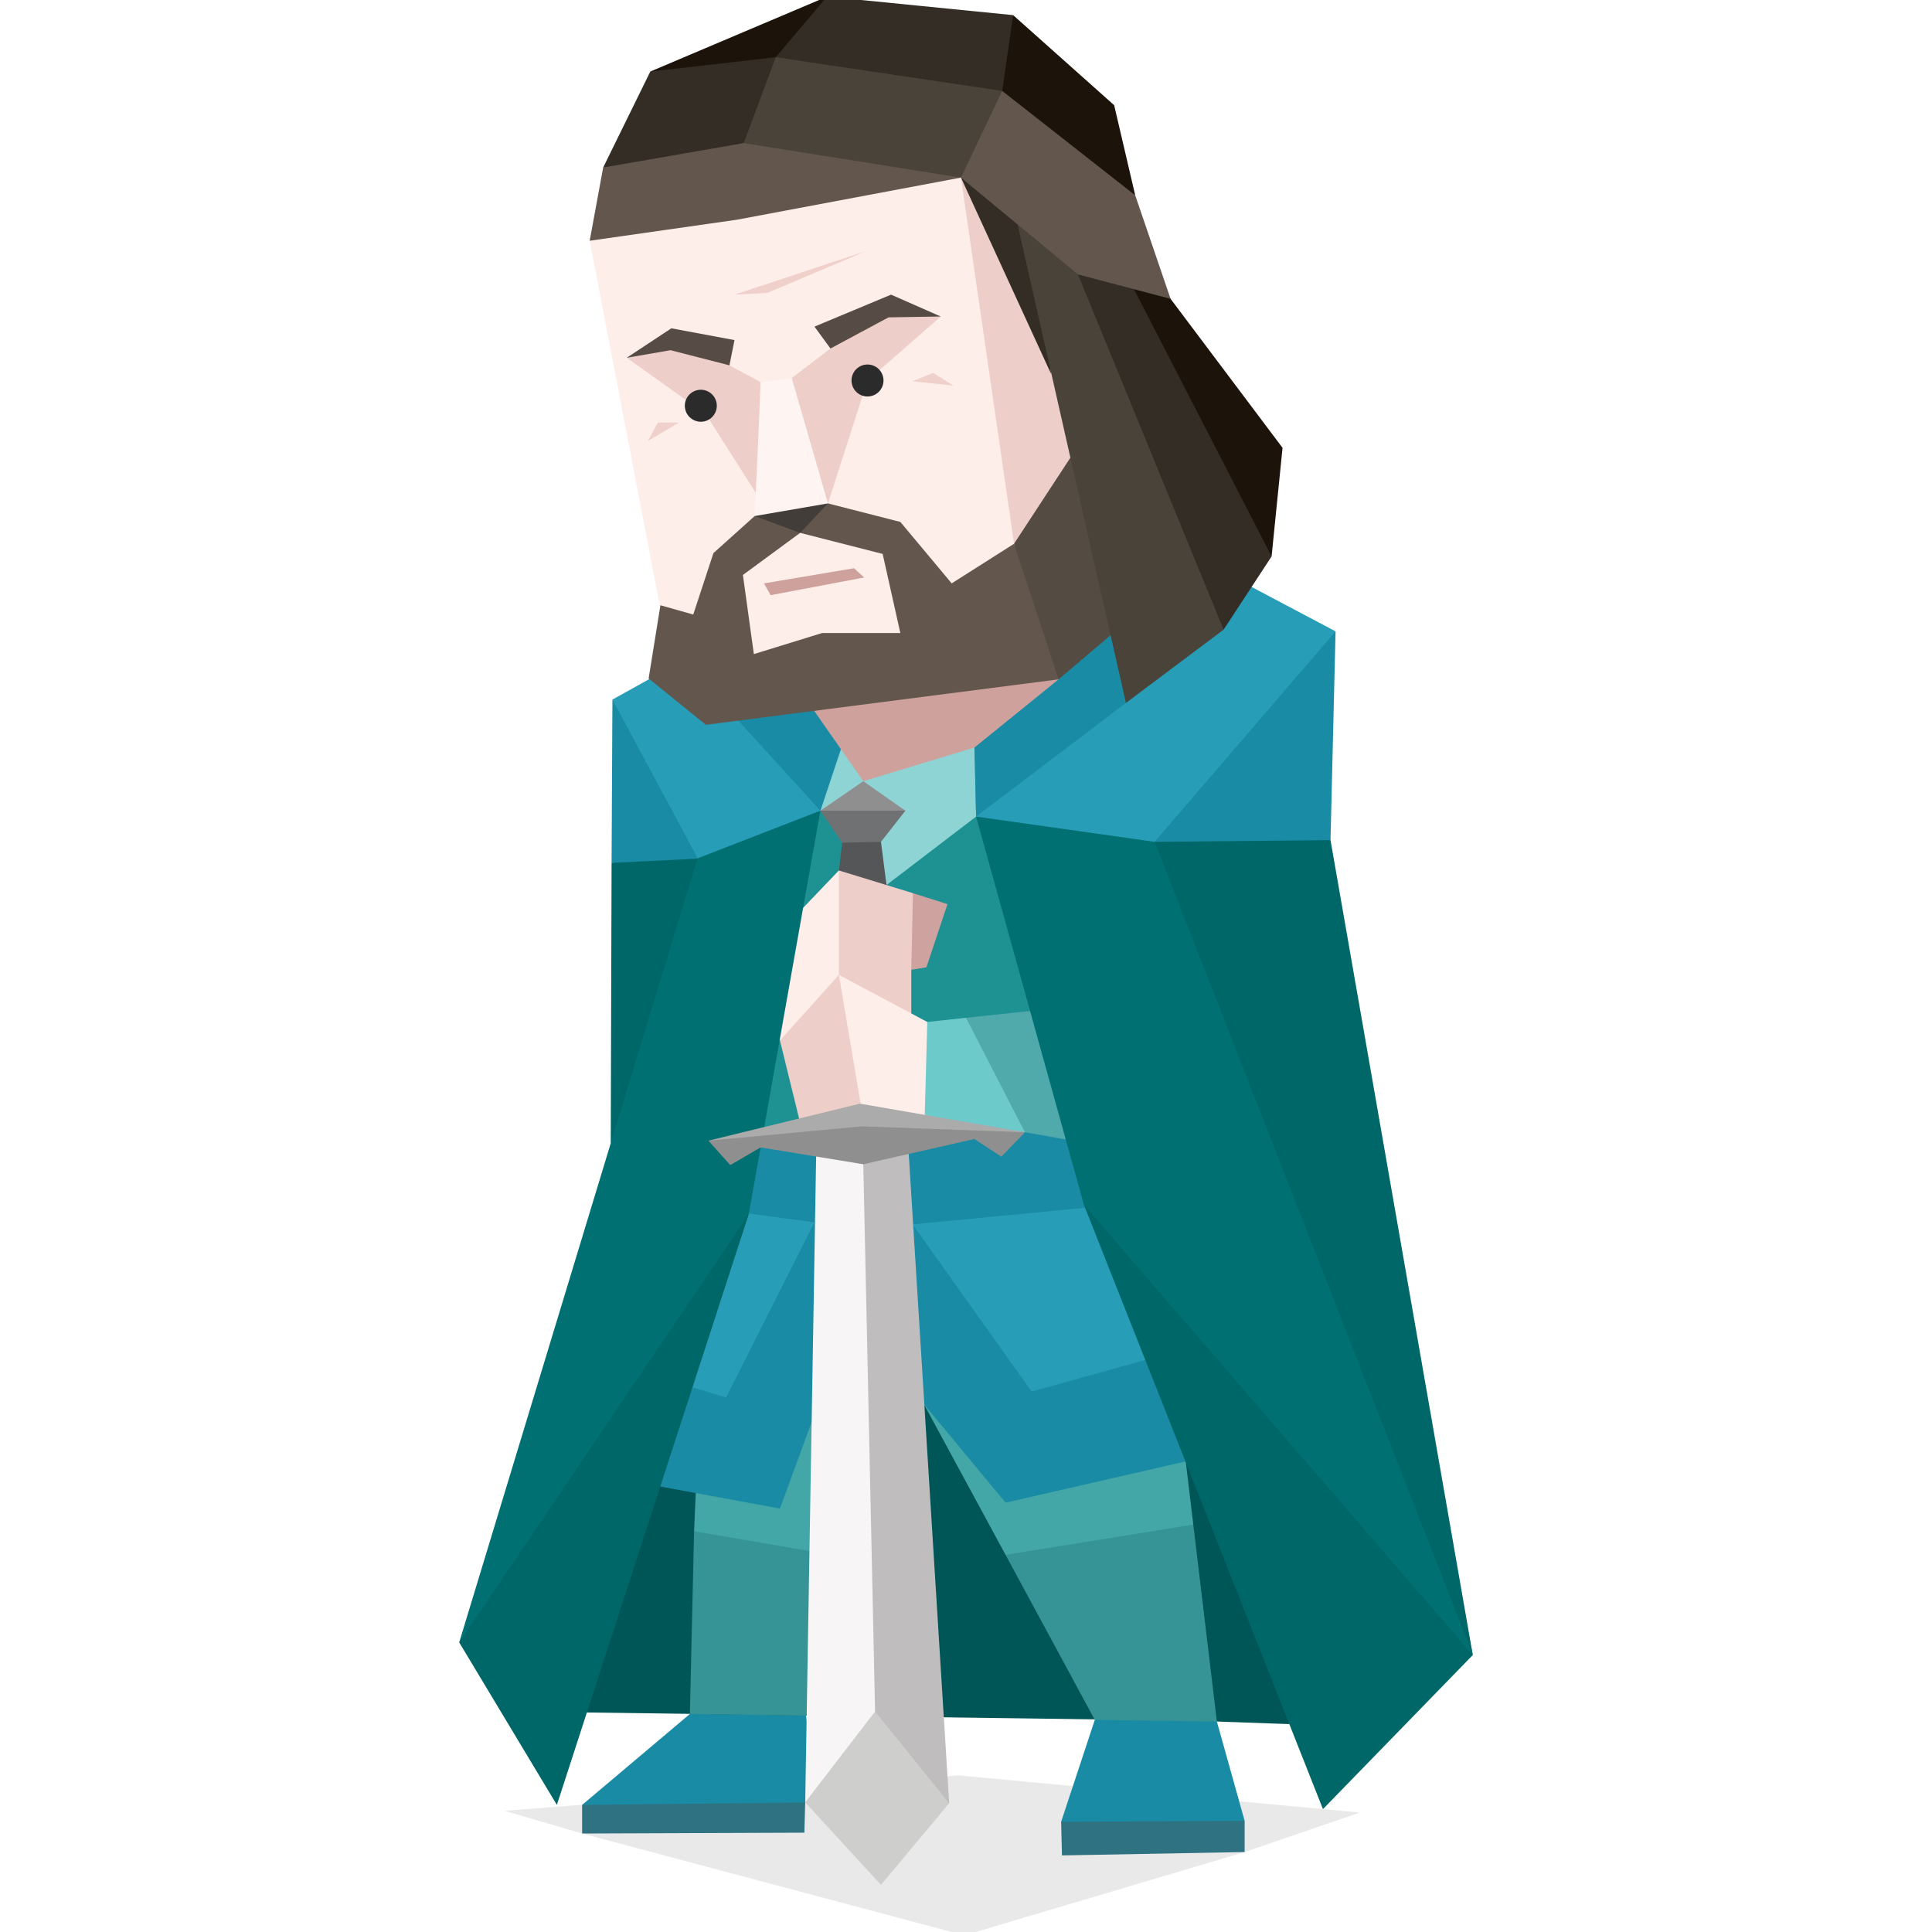<svg xmlns="http://www.w3.org/2000/svg" viewBox="-119.24 -45.549 400 400"><path fill="#2c2b2b" fill-opacity=".102" d="M-14.753 329.356l16.035 4.706 79.13 21.09 58.04-17.256 23.879-8.191-83.139-7.668z"/><path d="M14.528 321.861c-.523.35-13.246 6.275-13.246 6.275v5.925l46.014-.173.174-6.274-12.374-5.23-20.568-.523z" fill="#2f7281"/><path fill="#1a8ba4" d="M37.884 304.258l-14.292 5.054-22.31 18.825 48.28-.523-1.918-18.128z"/><path fill="#1c140a" d="M36.141 98.241l2.266 16.035 25.272-15.164-8.017-7.146z"/><path fill="#2f7281" d="M113.179 326.742l-12.723 4.881.174 6.972 37.822-.699v-6.449z"/><path fill="#005557" d="M-.461 308.964l128.281 1.743 19.87.697 2.091-24.402-15.861-54.554-19.346-23.181-94.643 4.183-8.017 54.205z"/><path fill="#369496" d="M24.463 271.49l-.871 37.822 24.052.349 11.853-35.034-12.201-5.053z"/><path fill="#43a7a8" d="M24.812 263.473l-.349 8.017 29.63 5.056 2.266-32.768-4.009-12.55z"/><path fill="#1a8ba4" d="M118.756 298.332l-11.329 12.2-6.971 21.091 37.996-.176-5.752-20.566z"/><path fill="#369496" d="M104.988 267.655l-16.034 8.716 18.473 34.161 25.273.349-4.88-40.784z"/><path fill="#43a7a8" d="M72.045 245.171l16.909 31.2 38.866-6.274-1.569-13.074-27.364-6.623zM29.692 202.644l2.44 24.577 28.585 13.07 10.631-.173 63.793-27.364-38.519-16.386z"/><path fill="#279db8" d="M32.655 208.047l3.834-6.1 16.384 4.705-11.329 38.519-7.495 12.376-15.163-13.421 3.659-15.337zM84.769 200.203l-21.961 6.798 24.925 44.445 30.153-3.137 8.888-8.889-12.899-27.017-8.713-8.54z"/><path fill="#1a8ba4" d="M31.958 195.672l-.698 9.412 28.41 3.835 54.205-5.23 1.918-10.805-12.2-6.798-65.012 4.531zM69.78 208.047l24.576 34.511 29.456-8.192 2.439 22.657-37.297 8.541-16.909-20.393-8.191-21.263z"/><path fill="#1a8ba4" d="M13.831 261.556l28.41 5.229 10.98-29.978-3.834-29.283-18.301 36.254-6.971-2.091z"/><path fill="#1e9193" d="M56.011 187.828l-17.256 1.744-7.32-1.918-.698-8.017 10.981-15.862 13.073 1.046z"/><path d="M74.312 93.012l-21.787 76.517 53.856 15.338s21.787-56.298 21.438-55.252c-.347 1.045-53.507-36.603-53.507-36.603z" fill="#1e9193"/><path d="M95.575 181.728l10.807 3.138s10.283-26.318 16.558-42.529l-16.731-8.191-23.355-10.632 12.721 58.214z" fill="#1e9193"/><path fill="#006769" d="M92.96 112.881l-10.108 10.633 31.547 21.961 16.21-12.724z"/><path fill="#8fd4d5" d="M64.376 137.632l18.476-14.118 6.102-16.384-7.323-8.889-13.246 7.321-6.449 7.842-9.063-9.76-5.751 21.438z"/><path fill="#1e9193" d="M45.204 126.825l5.403-4.532 9.413 6.45-1.744 7.842-12.723 13.944-3.66-5.577z"/><path d="M35.966 122.293l8.192-1.917 4.532 3.138-22.484 21.438-1.917-13.421c.697-3.311 1.22-5.926 1.395-7.146l6.449-2.091c2.09-.001 3.833-.001 3.833-.001z" fill="#067576"/><path fill="#43a7a8" d="M19.583 124.211l-6.624 13.421-1.22 28.758 13.247 4.183 4.009-8.19-1.744-30.329z"/><path fill="#1a8ba4" d="M29.169 121.771L7.556 99.287 7.382 133.1l20.219 3.485z"/><path fill="#279db8" d="M57.056 103.121l-6.449 19.172-23.006 14.292L7.556 99.287l10.981-6.101 34.859-1.743z"/><path d="M56.534 104.166l-5.926 18.127-19.521-21.438 6.623-2.789c5.055-1.046 10.632-2.266 10.458-2.789-.175-.696 5.75 5.927 8.366 8.889z" fill="#1a8ba4"/><path d="M64.203 190.27l4.705 3.137 8.366 134.382-14.815 5.403s-5.578-42.007-5.578-43.575c0-1.568-1.046-91.852-1.046-91.852l3.661-2.267 4.707-5.228z" fill="#bfbdbd"/><path fill="#f7f5f5" d="M59.497 195.498l-4.706-5.056-5.055 3.312-2.266 133.86 14.989 5.577z"/><path fill="#6f7173" d="M59.322 131.357l-4.183-2.441-4.532-6.623 6.972-2.44 10.632 2.44-5.055 6.45z"/><path fill="#8f8f8f" d="M50.607 122.293l8.89-6.1 8.714 6.1z"/><path fill="#545657" d="M60.193 143.035l-6.448-2.615 1.394-11.504 8.017-.173 1.743 13.594z"/><path fill="#6dcacb" d="M43.287 148.264L11.739 166.39l6.624 31.199 22.484-29.631z"/><path fill="#eecec9" d="M48.864 144.08l5.577-9.411 15.339 4.705 3.486 7.844-3.834 8.017v11.504L52.35 165.52z"/><path fill="#feeee9" d="M50.956 164.125l3.485-7.844v-21.612l-14.989 15.686-4.009 21.264 11.156-2.963z"/><path fill="#eecec9" d="M66.991 166.216l-12.55-9.935-12.2 13.596 4.358 17.777 12.548-3.486z"/><path fill="#feeee9" d="M77.623 169.702l-4.88-3.66-18.302-9.761 4.706 27.887 13.073 2.44z"/><path fill="#50a9aa" d="M115.444 158.722l-11.677 4.008-23.007 2.44-1.394 6.275 6.798 11.502 6.796 5.927 22.833 4.01z"/><path fill="#6dcacb" d="M80.76 165.17l12.2 23.704-13.768-.523-6.972-3.137.523-19.172z"/><path fill="#43a7a8" d="M138.626 135.366l-18.824-6.623-16.035 33.987 12.026 30.154 24.75-27.714z"/><path fill="#007072" d="M132.177 120.376l-49.325 3.138 22.31 80.349 47.409 74.775 33.115 18.473-35.033-170.46z"/><path fill="#006769" d="M185.686 297.111L156.23 128.394l-14.814-4.88-21.614 5.229z"/><path fill="#1a8ba4" d="M123.637 107.304l33.639-22.136-1.046 43.226-36.428.349z"/><path fill="#279db8" d="M82.329 99.46l.523 24.054 36.95 5.229 37.474-43.575-24.053-12.723-36.775 11.504z"/><path fill="#1a8ba4" d="M92.438 93.535l-9.934 15.687.348 14.292 31.023-23.531.176-21.438z"/><path fill="#cea19c" d="M45.378 95.975l14.119 20.218 23.007-6.971 17.428-14.119-35.206-28.235z"/><path d="M112.657 1.855l10.457 14.467 23.183 30.85-2.267 22.484s-42.353-54.38-43.574-54.206c-1.22.349 12.201-13.595 12.201-13.595z" fill="#1c140a"/><path fill="#332d26" d="M106.034 5.341l8.017 6.1 29.979 58.215-9.936 15.164-43.05-78.781z"/><path fill="#544b43" d="M84.073 75.408l15.859 19.695 14.99-12.723-10.283-42.877L85.815 61.29z"/><path fill="#eecec9" d="M84.073 60.419l6.623 6.623 12.897-19.696-9.237-55.251-25.448-4.532z"/><path fill="#332d26" d="M87.209-9.125l-7.494.348 18.649 40.611L95.75-.062z"/><path fill="#494339" d="M102.374 2.378l1.568 8.89 30.152 73.552-20.219 15.163L90.346-3.896z"/><path fill="#1c140a" d="M73.614-18.886l42.179 13.77-4.356-18.65-20.915-18.65z"/><path fill="#62564d" d="M75.009-21.151l4.706 12.374 24.227 20.045 19.172 5.054-7.321-21.438-27.539-21.613z"/><path fill="#62564d" d="M47.644-26.032l-16.209.523.523 28.933L76.577-.41l3.138-8.367z"/><path fill="#494339" d="M34.223-29.518l.523 13.596 44.969 7.145 8.539-17.952-27.189-15.163-20.567 6.1z"/><path fill="#332d26" d="M42.59-41.718l9.412-4.532 38.52 3.834-2.268 15.687-46.884-6.972z"/><path fill="#1c140a" d="M25.16-28.472l-9.76-2.266L52.002-46.25 41.37-33.701z"/><path fill="#332d26" d="M18.711-9.822L5.639-10.868l9.761-19.87 25.97-2.963-6.624 17.779z"/><path fill="#62564d" d="M15.748 13.185L2.85 4.296l2.789-15.164 29.107-5.054-1.394 15.86z"/><path fill="#feeee9" d="M2.85 4.296l16.907 88.019 6.623 9.76 62.574-11.503 2.438-18.824L79.715-8.777 33.352-.062z"/><path fill="#eecec9" d="M20.106 23.817l9.586 2.615 2.092 3.659 6.448 3.486 2.963 2.963 3.486-3.834 8.018-6.101 2.789-4.008 9.586-6.1 10.458 3.485-15.164 13.247-8.192 25.447-8.018-3.834-6.971 1.568-10.284-16.209-16.384-11.678z"/><path d="M60.368 29.917c1.829 0 3.312 1.482 3.312 3.312 0 1.829-1.482 3.311-3.312 3.311-1.829 0-3.312-1.483-3.312-3.311 0-1.83 1.483-3.312 3.312-3.312z" fill="#2b2b2b"/><path fill="#62564d" d="M17.491 79.765l-2.44 15.164 11.852 9.587 73.029-9.413-9.236-28.061-12.899 8.192L67.165 62.51l-14.989-3.834-7.146 3.486-8.017-.872-8.541 7.669-4.183 12.724z"/><path fill="#433d39" d="M42.241 56.584l-5.228 4.706 9.411 3.486 5.752-6.1z"/><path d="M49.387 22.074l15.861-6.623 10.284 4.532-10.806.174-12.027 6.449-3.312-4.532zM32.829 24.862l-13.072-2.44-9.238 6.101 9.064-1.569 12.201 3.137z" fill="#564c45"/><path fill="#fef4f2" d="M38.232 33.577l-.348 8.541-.871 19.172 15.163-2.614-7.495-25.97z"/><path fill="#feeee9" d="M36.838 89.874l-2.266-16.383 11.852-8.715 17.081 4.358 3.66 16.383H50.956z"/><path fill="#cea19c" d="M38.929 75.234l18.65-3.137 2.091 1.917-19.346 3.66z"/><path fill="#007072" d="M-24.166 294.497l33.291-23.703 26.667-65.012 14.815-83.489-26.492 10.284-9.587 22.833-7.32 35.731z"/><path fill="#006769" d="M25.16 132.228l-17.778.872-.174 58.041z"/><path fill="#8f8f8f" d="M88.081 193.93l4.879-5.056-33.813-3.485-31.721 5.228 4.532 5.055 6.274-3.66 21.265 3.486 23.007-5.228z"/><path fill="#cececd" d="M61.936 308.79L47.47 327.614l15.686 17.08 14.118-16.906z"/><path fill="#ababab" d="M27.426 190.617l31.721-2.963 33.813 1.22-34.161-5.927z"/><path fill="#006769" d="M-3.947 328.137l-20.219-33.64 59.958-88.715zM185.686 297.111l-80.524-93.248 49.5 125.146z"/><path d="M25.857 35.145c1.829 0 3.311 1.483 3.311 3.312 0 1.829-1.483 3.312-3.311 3.312-1.829 0-3.312-1.483-3.312-3.312 0-1.829 1.483-3.312 3.312-3.312z" fill="#2b2b2b"/><path fill="#efd0cb" d="M14.877 45.778l2.091-3.834h4.358zM69.605 33.403l8.541.871-4.183-2.614zM32.829 15.451l6.797-.349 20.567-8.715z"/><path fill="#cea39f" d="M69.78 139.374l-.348 15.861 3.136-.522 4.358-13.072z"/></svg>